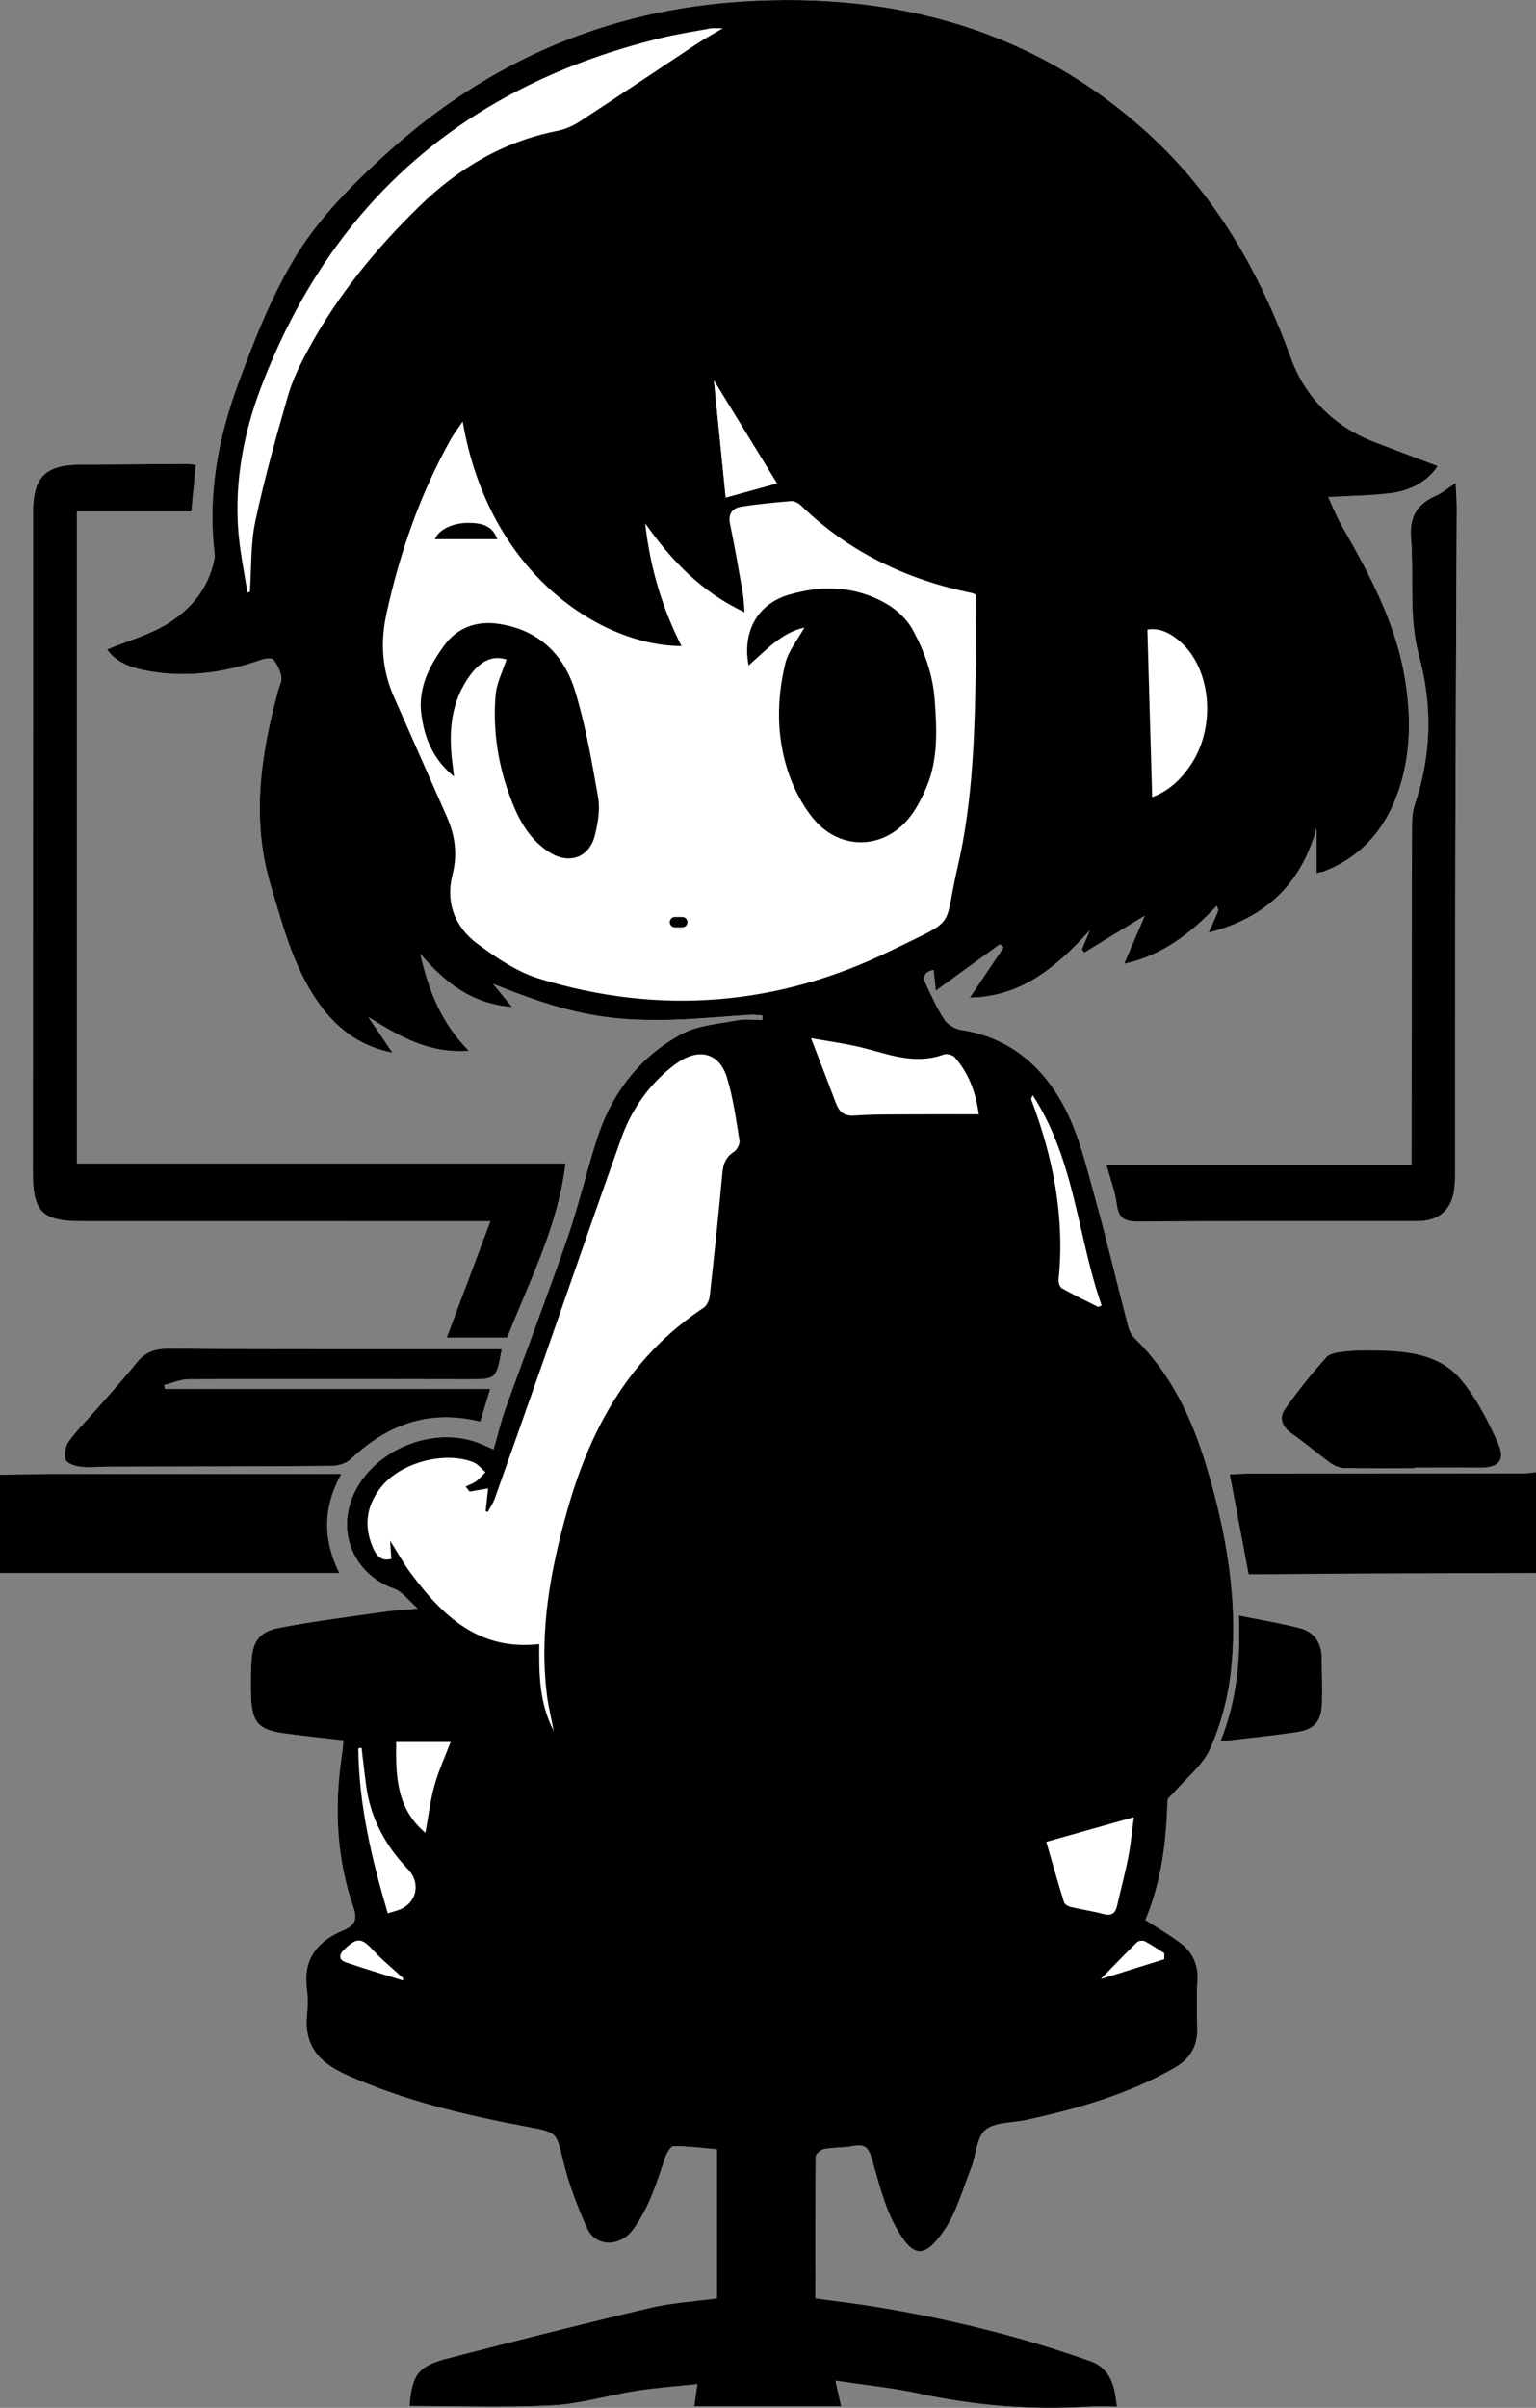<?xml version="1.0" encoding="utf-8"?>
<!-- Generator: Adobe Illustrator 16.0.3, SVG Export Plug-In . SVG Version: 6.00 Build 0)  -->
<!DOCTYPE svg PUBLIC "-//W3C//DTD SVG 1.1//EN" "http://www.w3.org/Graphics/SVG/1.1/DTD/svg11.dtd">
<svg version="1.1" id="レイヤー_1" xmlns="http://www.w3.org/2000/svg" xmlns:xlink="http://www.w3.org/1999/xlink" x="0px"
	 y="0px" width="446.195px" height="699.057px" viewBox="0 0 446.195 699.057" enable-background="new 0 0 446.195 699.057"
	 xml:space="preserve">
<rect x="0" y="0" width="446.195" height="699.057" fill="#808080" stroke="none"/>
<path fill="#FFFFFF" d="M382.474,240.434c0,4.271,0,8.542,0,13.039c0.863-0.207,1.715-0.304,2.48-0.61
	c9.697-3.883,16.336-10.89,20.242-20.441c4.479-10.949,4.867-22.345,3.17-33.92c-2.484-16.948-10.432-31.655-18.779-46.221
	c-1.418-2.477-2.451-5.175-3.752-7.959c6.609-0.387,12.363-0.435,18.035-1.134c5.85-0.721,10.807-3.366,13.795-7.897
	c-6.268-2.375-12.398-4.659-18.5-7.017c-11.73-4.531-20.039-13.015-24.209-24.484c-9-24.742-21.727-47.043-41.199-64.854
	C300.314,8.342,259.83-2.364,215.629,0.427c-39.141,2.472-73.594,17.232-102.881,43.677c-10.433,9.42-20.454,19.436-27.543,31.4
	C78.458,86.891,73.529,99.5,68.958,111.996c-5.701,15.587-8.61,31.822-6.643,48.591c0.071,0.607,0.045,1.254-0.074,1.855
	c-1.675,8.38-6.846,14.53-13.771,18.743c-5.286,3.215-11.485,4.929-17.353,7.34c2.23,3.467,6.53,5.211,10.799,6.066
	c11.51,2.31,22.833,0.865,33.886-3.008c1.115-0.391,3.063-0.702,3.547-0.133c1.166,1.371,2.012,3.221,2.365,5.002
	c0.24,1.215-0.553,2.644-0.914,3.968c-5.103,18.776-7.912,37.548-2.101,56.824c3.717,12.33,6.863,24.795,14.846,35.286
	c5.158,6.78,11.683,11.391,20.468,13.076c-2.47-3.637-4.747-6.991-7.024-10.344c8.925,5.522,17.434,10.681,29.216,9.814
	c-8.003-8.085-11.654-17.358-14.12-28.18c7.32,8.578,15.121,14.579,26.647,15.449c-2.1-2.566-3.795-4.64-5.491-6.712
	c20.836,8.393,32.59,10.97,51.923,10.425c7.612-0.214,15.208-0.984,22.814-1.449c1.174-0.072,2.366,0.137,3.549,0.216
	c-0.024,0.437-0.048,0.871-0.072,1.308c-2.432,0-4.936-0.375-7.282,0.074c-5.477,1.051-11.453,1.431-16.197,3.99
	c-12.372,6.674-20.444,17.41-24.703,30.804c-2.987,9.392-5.212,19.034-8.432,28.338c-5.713,16.51-11.974,32.828-17.89,49.271
	c-1.412,3.923-2.366,8.01-3.577,12.183c-1.368-0.601-2.272-0.995-3.174-1.396c-14.281-6.325-33.418,1.952-38.319,16.576
	c-3.608,10.766,1.979,21.54,12.64,25.281c2.354,0.825,4.103,3.379,6.806,5.724c-4.117,0.39-6.991,0.543-9.828,0.953
	c-10.127,1.463-20.297,2.722-30.34,4.642c-5.947,1.138-7.836,4.021-8.135,10.04c-0.167,3.367-0.198,6.751-0.084,10.119
	c0.246,7.28,2.211,9.479,9.485,10.486c5.667,0.784,11.363,1.347,17.326,2.04c-0.141,1.458-0.2,2.685-0.385,3.893
	c-2.302,15.057-1.732,29.936,3.243,44.421c1.279,3.726,0.569,5.393-3.141,6.951c-7.182,3.021-11.468,8.226-10.346,16.694
	c0.342,2.581,0.299,5.263,0.054,7.861c-0.833,8.816,3.493,13.689,11.286,17.211c17.026,7.691,34.972,11.855,53.174,15.273
	c8.391,1.575,7.958,1.668,10.025,10.15c1.606,6.592,4.099,13.046,6.891,19.25c2.44,5.421,9.489,5.386,13.135,0.595
	c4.883-6.417,7.072-13.963,9.629-21.394c0.419-1.218,1.564-3.116,2.367-3.111c4.177,0.021,8.351,0.556,12.602,0.919
	c0,14.729,0,28.931,0,43.293c-6.646,0.906-13.166,1.268-19.422,2.746c-19.703,4.657-39.333,9.631-58.936,14.696
	c-8.507,2.199-10.285,4.789-10.968,13.815c13.845,0,27.726,0.513,41.545-0.194c8.128-0.416,16.133-2.928,24.241-4.194
	c5.739-0.896,11.557-1.288,17.826-1.956c-0.372,2.594-0.644,4.492-0.925,6.451c14.352,0,28.505,0,42.711,0
	c-0.544-2.428-1.034-4.612-1.675-7.469c8.754,1.323,16.688,2.104,24.429,3.779c16.189,3.503,32.484,4.78,48.994,3.785
	c2.777-0.167,5.572-0.023,8.383-0.023c-0.209-1.445-0.348-2.547-0.529-3.641c-0.742-4.441-2.816-8.022-7.209-9.58
	c-20.435-7.245-41.416-12.378-62.805-15.852c-5.597-0.908-11.236-1.556-17.096-2.354c0-13.95-0.043-27.558,0.109-41.163
	c0.008-0.78,1.521-2.044,2.489-2.219c2.815-0.51,5.757-0.343,8.562-0.885c3.178-0.614,4.313,0.595,5.195,3.561
	c2.021,6.795,3.631,13.943,7.031,20.043c4.872,8.74,8.152,9.438,13.961,1.034c3.729-5.396,5.516-12.159,7.98-18.385
	c1.451-3.664,1.484-8.722,4.062-10.886c2.783-2.337,7.79-2.01,11.817-2.886c14.947-3.252,29.564-7.419,42.984-15.059
	c4.555-2.595,6.918-6.252,6.768-11.585c-0.133-4.62-0.24-9.263,0.057-13.867c0.305-4.738-1.535-8.33-5.133-11.023
	c-3.061-2.291-6.398-4.211-10.006-6.549c4.588-10.935,6.133-22.627,6.4-34.561c0.018-0.827,1.219-1.642,1.898-2.438
	c3.611-4.229,8.42-7.931,10.57-12.806c3.066-6.954,5.123-14.663,5.963-22.232c2.283-20.555-1.309-40.636-7.262-60.25
	c-4.133-13.614-10.18-26.328-20.59-36.511c-0.926-0.905-1.633-2.252-1.963-3.519c-3.309-12.688-6.307-25.462-9.828-38.09
	c-2.371-8.5-4.443-17.322-8.443-25.075c-6.232-12.079-15.93-20.708-30.176-22.902c-1.779-0.274-3.939-1.496-4.905-2.954
	c-2.179-3.283-3.802-6.95-5.486-10.538c-1.038-2.213-0.006-3.486,2.3-3.949c0.228,2.132,0.439,4.135,0.643,6.031
	c6.438-4.662,12.521-9.069,18.605-13.477c0.361,0.302,0.725,0.604,1.086,0.905c-3.252,4.825-6.504,9.649-9.841,14.601
	c15.046-0.237,25.313-8.989,34.892-19.542c-0.779,1.846-1.559,3.691-2.338,5.537c0.244,0.308,0.486,0.613,0.729,0.921
	c5.697-3.476,11.396-6.951,17.564-10.714c-2.053,4.786-3.977,9.272-5.998,13.984c10.934-2.38,19.332-8.78,26.955-16.885
	c0.203,0.828,0.455,1.242,0.346,1.509c-0.781,1.918-1.637,3.807-2.732,6.307C367.691,266.51,377.98,256.629,382.474,240.434z"/>
<path fill="#FFFFFF" d="M56.91,134.883c-1.26-0.076-2.233-0.191-3.206-0.186c-10.12,0.054-20.24,0.133-30.36,0.196
	c-10.201,0.063-13.733,3.59-13.739,13.769c-0.013,20.363-0.012,40.728-0.021,61.09C9.565,253.228,9.53,296.704,9.53,340.18
	c0,11.731,2.666,14.376,14.336,14.379c37.858,0.013,75.717,0.011,113.575,0.015c1.451,0,2.903,0,4.992,0
	c-4.334,11.54-8.435,22.457-12.687,33.775c6.239,0,11.919,0,17.594,0c6.474-16.49,14.746-32.279,16.94-50.582
	c-47.447,0-94.712,0-141.92,0c0-63.199,0-125.979,0-189.283c11.268,0,22.183,0,33.231,0
	C56.048,143.774,56.456,139.569,56.91,134.883z"/>
<path fill="#FFFFFF" d="M321.408,338.158c1.107,4.087,2.514,7.749,3.014,11.529c0.521,3.946,2.262,4.976,6.068,4.954
	c27.111-0.148,54.227-0.058,81.34-0.104c6.334-0.011,10.031-3.467,10.668-9.675c0.127-1.241,0.225-2.492,0.225-3.739
	c0.021-31.357-0.021-62.716,0.051-94.075c0.078-33.227,0.271-66.454,0.391-99.682c0.008-2.261-0.186-4.523-0.303-7.177
	c-2.309,1.529-3.854,2.892-5.65,3.682c-5.436,2.394-7.824,5.963-7.32,12.295c0.908,11.4-0.758,22.922,2.33,34.262
	c3.934,14.443,3.598,28.896-1.246,43.184c-0.664,1.958-0.797,4.169-0.803,6.264c-0.086,31.233-0.109,62.467-0.146,93.7
	c-0.002,1.431,0,2.861,0,4.581C380.169,338.158,350.99,338.158,321.408,338.158z"/>
<path fill="#FFFFFF" d="M145.765,391.676c-9.776,0-19.26,0.006-28.744-0.001c-22.738-0.017-45.477,0.024-68.214-0.117
	c-3.797-0.023-6.648,0.96-9.075,4c-3.737,4.682-7.797,9.104-11.738,13.622c-2.709,3.104-5.673,6.022-8.063,9.354
	c-0.975,1.359-1.428,3.881-0.823,5.334c0.471,1.132,2.902,1.81,4.544,2.007c2.456,0.295,4.984-0.047,7.482-0.054
	c21.738-0.057,43.477-0.052,65.214-0.231c1.891-0.017,4.257-0.719,5.582-1.972c10.607-10.022,22.688-14.541,37.587-10.87
	c0.872-2.856,1.796-5.887,2.904-9.517c-31.917,0-63.214,0-94.511,0c-0.056-0.381-0.112-0.762-0.168-1.144
	c2.344-0.571,4.686-1.636,7.032-1.644c26.985-0.097,53.971-0.049,80.956-0.003C144.152,400.456,144.152,400.508,145.765,391.676z"/>
<path fill="#FFFFFF" d="M410.974,426.299c0-0.063,0-0.125,0-0.188c6.24,0,12.48-0.04,18.721,0.012
	c5.762,0.048,7.771-2.102,5.354-7.438c-2.896-6.396-6.221-12.88-10.688-18.213c-6.074-7.249-15.199-8.211-24.166-8.408
	c-3.021-0.066-6.064-0.072-9.061,0.243c-2.01,0.211-4.639,0.412-5.803,1.694c-4.316,4.757-8.355,9.809-12.055,15.063
	c-1.938,2.749-0.732,5.303,2.133,7.279c3.787,2.613,7.271,5.66,11.004,8.356c1.123,0.813,2.631,1.499,3.977,1.528
	C397.25,426.381,404.113,426.299,410.974,426.299z"/>
<path fill="#FFFFFF" d="M359.88,469.01c0.486,12.729-0.57,24.631-5.371,36.577c7.979-0.951,15.18-1.621,22.313-2.725
	c5.133-0.793,7.066-3.248,7.213-8.452c0.121-4.365-0.037-8.739-0.08-13.109c-0.045-4.424-2.213-7.543-6.4-8.626
	C371.916,471.217,366.144,470.28,359.88,469.01z"/>
<path d="M0,428.17c5.603-0.081,11.205-0.228,16.808-0.231c25.962-0.023,51.925-0.008,77.888-0.006c1.225,0,2.449,0,4.434,0
	c-5.345,9.675-5.402,19.04-0.592,28.733c-33.228,0-65.882,0-98.537,0C0,447.168,0,437.669,0,428.17z"/>
<path d="M446.195,456.666c-15.482,0.042-30.965,0.066-46.447,0.135c-10.49,0.046-20.98,0.155-31.471,0.232
	c-1.857,0.015-3.713,0.002-5.557,0.002c-1.832-9.717-3.602-19.112-5.457-28.957c2.068-0.094,4.133-0.266,6.193-0.267
	c26.352-0.022,52.701-0.015,79.051-0.04c1.23-0.001,2.457-0.229,3.688-0.353C446.195,437.169,446.195,446.918,446.195,456.666z"/>
<path d="M56.91,134.883c-0.454,4.688-0.861,8.893-1.317,13.603c-11.048,0-21.963,0-33.231,0c0,63.305,0,126.084,0,189.283
	c47.208,0,94.473,0,141.92,0c-2.194,18.303-10.467,34.092-16.94,50.582c-5.674,0-11.355,0-17.594,0
	c4.251-11.318,8.352-22.235,12.687-33.775c-2.089,0-3.541,0-4.992,0c-37.858-0.004-75.716-0.002-113.575-0.015
	c-11.67-0.003-14.335-2.646-14.336-14.379c0-43.478,0.035-86.952,0.054-130.429c0.009-20.362,0.008-40.727,0.021-61.09
	c0.006-10.179,3.538-13.706,13.739-13.769c10.12-0.063,20.24-0.143,30.36-0.196C54.676,134.691,55.649,134.806,56.91,134.883z"/>
<path d="M321.408,338.158c29.582,0,58.762,0,88.615,0c0-1.719-0.002-3.149,0-4.581c0.037-31.232,0.061-62.466,0.146-93.7
	c0.006-2.095,0.139-4.306,0.803-6.264c4.844-14.287,5.18-28.74,1.246-43.184c-3.088-11.34-1.422-22.861-2.33-34.262
	c-0.504-6.332,1.887-9.902,7.32-12.295c1.797-0.791,3.344-2.152,5.65-3.682c0.117,2.653,0.311,4.916,0.303,7.177
	c-0.117,33.229-0.313,66.455-0.391,99.683c-0.072,31.357-0.029,62.717-0.051,94.074c0,1.247-0.098,2.498-0.225,3.739
	c-0.637,6.208-4.334,9.664-10.668,9.675c-27.113,0.046-54.229-0.046-81.34,0.104c-3.809,0.021-5.547-1.007-6.068-4.954
	C323.921,345.906,322.515,342.245,321.408,338.158z"/>
<path d="M145.765,391.676c-1.613,8.832-1.613,8.78-10.036,8.768c-26.985-0.046-53.971-0.094-80.956,0.003
	c-2.346,0.008-4.688,1.071-7.032,1.644c0.056,0.382,0.112,0.763,0.168,1.144c31.297,0,62.595,0,94.511,0
	c-1.107,3.63-2.032,6.659-2.904,9.517c-14.899-3.671-26.98,0.848-37.587,10.87c-1.325,1.253-3.691,1.955-5.582,1.972
	c-21.737,0.181-43.476,0.176-65.214,0.231c-2.498,0.007-5.026,0.349-7.482,0.054c-1.642-0.197-4.073-0.874-4.544-2.007
	c-0.604-1.452-0.152-3.975,0.823-5.334c2.39-3.332,5.354-6.25,8.063-9.354c3.941-4.519,8.001-8.94,11.738-13.622
	c2.426-3.04,5.278-4.023,9.075-4c22.737,0.143,45.476,0.102,68.214,0.117C126.504,391.681,135.989,391.676,145.765,391.676z"/>
<path d="M410.974,426.299c-6.859,0-13.725,0.082-20.584-0.07c-1.346-0.029-2.854-0.717-3.977-1.528
	c-3.732-2.696-7.217-5.743-11.004-8.357c-2.865-1.977-4.07-4.529-2.133-7.278c3.699-5.254,7.738-10.306,12.055-15.063
	c1.164-1.282,3.793-1.483,5.803-1.694c2.996-0.315,6.039-0.311,9.061-0.243c8.967,0.196,18.092,1.159,24.166,8.408
	c4.467,5.333,7.791,11.816,10.688,18.213c2.418,5.337,0.406,7.485-5.354,7.438c-6.24-0.052-12.48-0.012-18.721-0.012
	C410.974,426.174,410.974,426.235,410.974,426.299z"/>
<path d="M359.88,469.01c6.264,1.271,12.035,2.206,17.674,3.665c4.188,1.083,6.355,4.202,6.398,8.626
	c0.045,4.37,0.203,8.744,0.08,13.109c-0.145,5.204-2.08,7.659-7.213,8.452c-7.133,1.104-14.332,1.772-22.313,2.725
	C359.31,493.641,360.367,481.739,359.88,469.01z"/>
<path fill="#FFFFFF" d="M134.408,122.364c7.688,44.956,40.9,65.18,63.552,65.195c-5.758-11.331-9.164-23.146-10.539-35.626
	c7.523,10.651,16.201,19.896,28.864,25.815c-0.179-2.004-0.215-3.855-0.529-5.66c-1.157-6.642-2.29-13.294-3.67-19.892
	c-0.643-3.072,0.64-4.689,3.332-5.107c4.789-0.743,9.625-1.232,14.458-1.608c0.934-0.072,2.153,0.646,2.893,1.363
	c13.977,13.552,30.794,21.492,49.705,25.353c0.234,0.048,0.449,0.196,1.033,0.458c0,6.166,0.078,12.496-0.014,18.823
	c-0.293,20.252-0.723,40.546-5.328,60.361c-4.295,18.479,0.348,14.495-19.203,24.09c-32.775,16.084-67.293,18.96-102.395,8.181
	c-6.377-1.959-12.338-6.009-17.798-10.034c-6.624-4.883-9.41-11.999-7.312-20.243c1.504-5.908,0.712-11.35-1.689-16.765
	c-5.106-11.517-10.15-23.062-15.261-34.576c-3.507-7.901-4.115-15.813-2.225-24.419c3.891-17.716,9.749-34.597,18.594-50.428
	C131.762,126.063,132.892,124.618,134.408,122.364z M233.662,182.203c-1.886,3.442-4.658,6.745-5.561,10.497
	c-2.48,10.329-2.563,20.908,0.747,31.075c1.586,4.873,4.071,9.767,7.284,13.73c7.046,8.696,18.574,9.388,26.392,1.701
	c2.905-2.856,5.007-6.827,6.614-10.65c3.423-8.147,3.023-16.777,2.386-25.437c-0.536-7.296-2.965-13.966-6.339-20.204
	c-1.631-3.014-4.534-5.789-7.523-7.537c-9-5.259-18.785-5.617-28.611-2.68c-9.465,2.829-13.382,11.279-11.586,20.5
	C222.577,188.687,227.22,183.572,233.662,182.203z M147.131,191.467c-1.152,3.592-2.861,6.84-3.151,10.208
	c-0.914,10.604,0.781,20.982,4.639,30.88c2.277,5.843,5.406,11.338,10.936,14.856c5.834,3.713,11.725,1.553,13.311-5.108
	c0.826-3.474,1.492-7.305,0.89-10.737c-1.828-10.415-3.634-20.92-6.72-31.002c-3.283-10.724-10.794-17.842-22.424-19.474
	c-6.297-0.882-11.827,1.192-15.542,6.269c-4.309,5.889-7.722,12.41-6.663,20.12c0.929,6.766,3.299,12.916,9.485,17.956
	c-0.23-1.872-0.357-2.919-0.489-3.969c-1.134-9.05-0.458-17.73,5.147-25.419C139.368,192.183,142.865,190.104,147.131,191.467z
	 M144.465,156.54c-1.236-3.36-3.574-4.698-8.21-4.741c-4.9-0.045-8.819,2.021-9.925,4.741
	C132.088,156.54,138.096,156.54,144.465,156.54z"/>
<path fill="#FFFFFF" d="M160.843,502.49c-4.17-7.836-4.302-16.428-4.194-25.167c-17.493,1.983-28.01-8.114-37.217-20.435
	c-2.143-2.866-3.872-6.042-6.118-9.59c0.146,2.069,0.252,3.591,0.372,5.285c-3.223,0.847-4.504-1.278-5.42-3.421
	c-2.697-6.31-1.76-12.229,2.536-17.544c5.666-7.008,18.324-10.41,26.684-7.1c1.351,0.535,2.372,1.902,3.546,2.884
	c-0.905,0.903-1.722,1.924-2.739,2.673c-0.893,0.657-2.009,1.012-3.026,1.499c0.38,0.489,0.76,0.979,1.139,1.468
	c1.614-0.271,3.228-0.544,5.393-0.906c-0.257,2.328-0.491,4.445-0.725,6.563c0.2,0.099,0.4,0.194,0.601,0.292
	c0.697-1.327,1.568-2.592,2.066-3.989c4.854-13.634,9.665-27.28,14.449-40.938c7.422-21.186,14.728-42.411,22.267-63.556
	c2.454-6.883,6.316-13.031,11.662-18.119c1.531-1.457,3.172-2.838,4.924-4.013c6.222-4.174,11.972-2.59,14.138,4.488
	c1.811,5.917,2.636,12.148,3.641,18.282c0.164,0.997-0.712,2.659-1.608,3.237c-2.375,1.532-3.129,3.53-3.377,6.238
	c-1.089,11.894-2.342,23.771-3.664,35.642c-0.135,1.21-0.83,2.784-1.779,3.412c-21.297,14.079-32.784,34.742-39.54,58.598
	c-4.965,17.532-8.229,35.276-6.009,53.605C159.275,495.444,160.165,498.954,160.843,502.49z"/>
<path fill="#FFFFFF" d="M71.865,172.071c-0.925-6.217-2.272-12.405-2.689-18.655c-0.937-14.045,1.625-27.742,6.573-40.771
	c20.681-54.468,59.923-87.94,116.32-101.627c4.723-1.146,9.544-1.894,14.33-2.769c0.833-0.151,1.717-0.021,3.541-0.021
	c-2.907,1.726-5.113,2.916-7.196,4.293c-11.452,7.572-22.84,15.242-34.337,22.745c-1.934,1.262-4.214,2.277-6.468,2.72
	c-15.728,3.076-28.88,10.947-40.158,21.941c-12.654,12.334-23.805,25.954-32.258,41.573c-2.3,4.25-4.5,8.689-5.834,13.305
	c-3.497,12.099-6.906,24.255-9.52,36.564c-1.407,6.624-1.104,13.61-1.573,20.434C72.352,171.893,72.108,171.982,71.865,172.071z"/>
<path fill="#FFFFFF" d="M235.601,301.411c4.15,0.72,8.42,1.342,12.632,2.229c3.536,0.746,6.996,1.846,10.509,2.708
	c5.17,1.269,10.311,1.69,15.485-0.217c0.856-0.314,2.542,0.147,3.147,0.852c3.914,4.53,6.071,9.88,6.963,16.542
	c-6.441,0-12.641-0.033-18.838,0.011c-5.736,0.04-11.492-0.077-17.205,0.346c-3.164,0.234-4.53-1.111-5.506-3.7
	C240.527,314.166,238.197,308.178,235.601,301.411z"/>
<path fill="#FFFFFF" d="M334.693,231.423c-0.465-16.234-0.924-32.29-1.391-48.633c3.734-0.606,6.813,1.116,9.563,3.518
	c8.785,7.67,10.406,23.891,3.582,34.899C343.49,225.978,339.632,229.624,334.693,231.423z"/>
<path fill="#FFFFFF" d="M319.048,379.46c-3.529-1.786-7.104-3.496-10.551-5.43c-0.615-0.346-1.08-1.653-0.998-2.453
	c1.861-18.153-1.531-35.491-7.943-52.381c-0.063-0.167,0.133-0.432,0.416-1.263c12.326,18.916,13,41.003,20.041,61.06
	C319.693,379.148,319.371,379.305,319.048,379.46z"/>
<path d="M417.666,135.297c-6.268-2.375-12.398-4.659-18.5-7.018c-11.73-4.531-20.039-13.015-24.209-24.484
	c-9-24.74-21.727-47.042-41.199-64.854C300.314,8.347,259.83-2.359,215.629,0.432c-39.141,2.471-73.594,17.232-102.881,43.677
	c-10.432,9.42-20.454,19.436-27.543,31.401c-6.746,11.387-11.676,23.996-16.246,36.491c-5.701,15.589-8.61,31.822-6.643,48.592
	c0.072,0.606,0.046,1.254-0.074,1.854c-1.675,8.38-6.846,14.53-13.771,18.743c-5.286,3.215-11.485,4.928-17.353,7.34
	c2.23,3.467,6.53,5.211,10.799,6.067c11.51,2.308,22.833,0.865,33.886-3.008c1.115-0.391,3.064-0.701,3.547-0.134
	c1.165,1.37,2.012,3.222,2.365,5.002c0.24,1.216-0.554,2.644-0.914,3.969c-5.103,18.775-7.913,37.547-2.101,56.823
	c3.718,12.329,6.864,24.796,14.846,35.286c5.157,6.78,11.683,11.392,20.468,13.076c-2.47-3.637-4.747-6.99-7.024-10.344
	c8.924,5.522,17.434,10.681,29.216,9.814c-8.003-8.085-11.654-17.359-14.12-28.18c7.319,8.578,15.121,14.579,26.647,15.449
	c-2.099-2.566-3.795-4.639-5.491-6.712c20.836,8.393,32.59,10.97,51.923,10.425c7.612-0.215,15.208-0.985,22.814-1.449
	c1.174-0.071,2.366,0.138,3.549,0.216c-0.024,0.437-0.048,0.871-0.072,1.308c-2.432,0-4.936-0.375-7.282,0.075
	c-5.476,1.051-11.452,1.43-16.197,3.989c-12.372,6.675-20.444,17.409-24.703,30.805c-2.987,9.391-5.212,19.033-8.432,28.338
	c-5.713,16.509-11.974,32.829-17.89,49.27c-1.411,3.923-2.366,8.01-3.577,12.184c-1.367-0.602-2.272-0.996-3.174-1.396
	c-14.281-6.325-33.418,1.952-38.319,16.576c-3.608,10.766,1.979,21.54,12.64,25.281c2.354,0.827,4.102,3.379,6.806,5.724
	c-4.117,0.391-6.991,0.543-9.828,0.953c-10.127,1.463-20.298,2.722-30.34,4.643c-5.947,1.137-7.836,4.019-8.135,10.04
	c-0.167,3.366-0.198,6.751-0.084,10.118c0.246,7.28,2.211,9.479,9.485,10.486c5.667,0.784,11.364,1.347,17.326,2.04
	c-0.141,1.458-0.2,2.685-0.385,3.893c-2.302,15.058-1.733,29.936,3.243,44.422c1.279,3.724,0.569,5.391-3.141,6.95
	c-7.181,3.021-11.468,8.226-10.346,16.694c0.342,2.581,0.299,5.262,0.054,7.862c-0.833,8.815,3.493,13.688,11.286,17.21
	c17.027,7.691,34.972,11.855,53.174,15.273c8.391,1.575,7.959,1.668,10.025,10.15c1.606,6.592,4.099,13.046,6.891,19.25
	c2.441,5.421,9.489,5.386,13.135,0.595c4.883-6.417,7.072-13.963,9.629-21.394c0.419-1.216,1.565-3.116,2.367-3.111
	c4.177,0.022,8.352,0.556,12.602,0.919c0,14.73,0,28.931,0,43.293c-6.646,0.906-13.166,1.268-19.422,2.746
	c-19.703,4.657-39.333,9.631-58.936,14.697c-8.507,2.199-10.285,4.789-10.968,13.814c13.845,0,27.726,0.514,41.545-0.193
	c8.128-0.416,16.133-2.927,24.241-4.195c5.739-0.896,11.556-1.288,17.826-1.956c-0.372,2.594-0.644,4.492-0.925,6.451
	c14.352,0,28.505,0,42.711,0c-0.544-2.427-1.034-4.613-1.675-7.468c8.754,1.322,16.689,2.104,24.429,3.778
	c16.188,3.503,32.483,4.78,48.995,3.785c2.777-0.167,5.572-0.022,8.381-0.022c-0.209-1.447-0.346-2.548-0.529-3.642
	c-0.742-4.44-2.814-8.021-7.207-9.58c-20.436-7.246-41.416-12.378-62.806-15.852c-5.597-0.909-11.237-1.555-17.096-2.354
	c0-13.949-0.043-27.558,0.108-41.163c0.01-0.78,1.521-2.044,2.49-2.219c2.816-0.51,5.756-0.343,8.563-0.885
	c3.176-0.614,4.313,0.595,5.193,3.561c2.021,6.795,3.633,13.943,7.032,20.043c4.872,8.74,8.153,9.438,13.962,1.034
	c3.727-5.395,5.514-12.159,7.98-18.385c1.451-3.664,1.484-8.721,4.061-10.885c2.783-2.337,7.79-2.011,11.818-2.886
	c14.945-3.253,29.564-7.42,42.982-15.06c4.555-2.594,6.92-6.252,6.768-11.585c-0.131-4.62-0.24-9.262,0.057-13.867
	c0.307-4.738-1.533-8.33-5.131-11.022c-3.061-2.291-6.4-4.211-10.008-6.55c4.588-10.935,6.133-22.627,6.4-34.561
	c0.018-0.828,1.219-1.641,1.898-2.438c3.613-4.231,8.422-7.932,10.57-12.807c3.068-6.954,5.123-14.663,5.965-22.231
	c2.283-20.556-1.309-40.637-7.264-60.25c-4.131-13.615-10.178-26.329-20.588-36.512c-0.926-0.906-1.633-2.252-1.963-3.518
	c-3.309-12.689-6.307-25.462-9.828-38.091c-2.373-8.5-4.445-17.322-8.445-25.074c-6.232-12.079-15.928-20.708-30.174-22.903
	c-1.78-0.274-3.94-1.496-4.906-2.954c-2.178-3.284-3.801-6.95-5.486-10.538c-1.037-2.213-0.006-3.485,2.301-3.949
	c0.227,2.133,0.439,4.136,0.642,6.031c6.437-4.662,12.521-9.068,18.604-13.476c0.362,0.301,0.726,0.603,1.088,0.904
	c-3.252,4.825-6.504,9.649-9.842,14.601c15.045-0.236,25.314-8.988,34.893-19.542c-0.779,1.846-1.559,3.691-2.338,5.538
	c0.244,0.307,0.486,0.612,0.729,0.92c5.697-3.476,11.395-6.95,17.563-10.713c-2.051,4.786-3.975,9.272-5.996,13.983
	c10.934-2.381,19.332-8.78,26.953-16.885c0.203,0.828,0.455,1.242,0.346,1.509c-0.779,1.918-1.635,3.808-2.732,6.308
	c16.578-4.258,26.865-14.139,31.359-30.333c0,4.271,0,8.542,0,13.044c0.863-0.207,1.713-0.303,2.48-0.61
	c9.697-3.883,16.336-10.89,20.242-20.44c4.479-10.95,4.867-22.346,3.17-33.92c-2.484-16.95-10.43-31.657-18.779-46.222
	c-1.418-2.476-2.451-5.175-3.752-7.959c6.609-0.387,12.363-0.435,18.035-1.134C409.72,142.472,414.677,139.828,417.666,135.297z
	 M117.001,574.93c-5.519-1.735-11.073-3.365-16.539-5.252c-2.123-0.734-1.981-2.219-0.423-3.706
	c3.747-3.578,4.989-3.393,8.487,0.396c2.64,2.86,5.707,5.325,8.583,7.968C117.073,574.534,117.037,574.733,117.001,574.93z
	 M115.478,554.633c-0.704,0.226-1.416,0.428-2.826,0.853c-4.684-15.793-8.416-31.521-8.566-47.901
	c0.316-0.055,0.632-0.108,0.947-0.161c0.441,3.64,0.846,7.284,1.328,10.918c1.26,9.5,5.576,17.483,12.145,24.343
	C122.48,546.831,120.942,552.882,115.478,554.633z M126.205,518.349c-1.221,4.367-1.739,8.931-2.633,13.781
	c-8.422-7.111-8.63-16.468-8.489-26.393c5.395,0,10.557,0,15.817,0C129.346,509.828,127.423,513.991,126.205,518.349z
	 M213.212,334.384c-2.375,1.532-3.129,3.53-3.377,6.238c-1.089,11.894-2.342,23.772-3.664,35.642
	c-0.134,1.21-0.83,2.784-1.779,3.412c-21.297,14.079-32.785,34.743-39.54,58.598c-4.965,17.532-8.229,35.276-6.009,53.605
	c0.433,3.565,1.322,7.075,2,10.611c-4.171-7.836-4.302-16.427-4.196-25.167c-17.493,1.983-28.01-8.116-37.217-20.435
	c-2.143-2.866-3.872-6.042-6.118-9.59c0.146,2.069,0.253,3.591,0.372,5.284c-3.223,0.848-4.504-1.277-5.42-3.42
	c-2.696-6.31-1.759-12.23,2.536-17.544c5.666-7.008,18.324-10.411,26.684-7.1c1.351,0.535,2.372,1.903,3.546,2.884
	c-0.905,0.903-1.722,1.924-2.739,2.673c-0.893,0.657-2.009,1.012-3.026,1.499c0.38,0.489,0.76,0.979,1.139,1.467
	c1.614-0.271,3.228-0.543,5.393-0.905c-0.257,2.328-0.491,4.445-0.725,6.563c0.2,0.099,0.401,0.194,0.601,0.292
	c0.697-1.327,1.568-2.592,2.066-3.989c4.854-13.633,9.665-27.281,14.449-40.938c7.422-21.186,14.728-42.411,22.267-63.556
	c2.454-6.883,6.316-13.032,11.662-18.119c1.53-1.456,3.172-2.838,4.924-4.013c6.222-4.174,11.972-2.59,14.138,4.488
	c1.81,5.917,2.636,12.148,3.641,18.282C214.984,332.143,214.108,333.805,213.212,334.384z M330.316,563.895
	c0.445-0.433,1.686-0.562,2.26-0.262c1.941,1.016,3.75,2.288,5.611,3.462c0.012,0.559,0.021,1.116,0.033,1.676
	c-6.137,1.918-12.273,3.838-18.377,5.748C323.455,570.824,326.826,567.299,330.316,563.895z M329.371,527.569
	c-0.473,3.547-0.824,7.539-1.578,11.452c-0.918,4.777-2.199,9.482-3.275,14.229c-0.51,2.242-1.611,3.076-4.002,2.433
	c-3.129-0.842-6.359-1.298-9.516-2.053c-0.723-0.174-1.721-0.759-1.91-1.366c-1.801-5.809-3.455-11.665-5.156-17.526
	C312.365,532.361,320.605,530.04,329.371,527.569z M299.972,317.933c12.326,18.915,13,41.003,20.041,61.06
	c-0.32,0.155-0.643,0.313-0.965,0.467c-3.529-1.786-7.104-3.496-10.551-5.43c-0.615-0.346-1.08-1.653-0.998-2.453
	c1.863-18.153-1.531-35.491-7.943-52.381C299.494,319.029,299.689,318.764,299.972,317.933z M225.705,140.338
	c-4.388,1.211-9.308,2.569-14.884,4.107c-1.073-10.639-2.204-21.856-3.425-33.961C213.965,121.196,219.994,131.025,225.705,140.338z
	 M89.522,101.502c-2.3,4.25-4.5,8.689-5.834,13.305c-3.498,12.098-6.907,24.255-9.52,36.564c-1.406,6.624-1.104,13.611-1.573,20.434
	c-0.243,0.089-0.487,0.178-0.73,0.267c-0.926-6.217-2.272-12.405-2.69-18.654c-0.937-14.045,1.626-27.742,6.573-40.771
	c20.681-54.468,59.924-87.94,116.32-101.627c4.723-1.146,9.544-1.894,14.33-2.769c0.833-0.151,1.718-0.021,3.541-0.021
	c-2.907,1.726-5.113,2.916-7.196,4.293c-11.452,7.572-22.84,15.242-34.337,22.745c-1.934,1.262-4.214,2.278-6.468,2.72
	c-15.728,3.075-28.88,10.946-40.158,21.941C109.126,72.263,97.975,85.883,89.522,101.502z M274.227,306.13
	c0.856-0.314,2.542,0.148,3.147,0.852c3.914,4.531,6.071,9.881,6.963,16.542c-6.441,0-12.641-0.033-18.838,0.011
	c-5.736,0.04-11.492-0.077-17.205,0.346c-3.164,0.235-4.53-1.111-5.506-3.7c-2.261-6.014-4.59-12.001-7.188-18.769
	c4.15,0.72,8.42,1.342,12.632,2.228c3.536,0.746,6.996,1.846,10.509,2.708C263.912,307.615,269.05,308.037,274.227,306.13z
	 M283.496,191.479c-0.295,20.252-0.724,40.546-5.33,60.361c-4.295,18.479,0.349,14.495-19.201,24.09
	c-32.777,16.085-67.295,18.96-102.396,8.181c-6.378-1.959-12.339-6.009-17.798-10.034c-6.624-4.883-9.411-11.999-7.312-20.243
	c1.505-5.907,0.712-11.349-1.689-16.765c-5.107-11.516-10.15-23.062-15.261-34.576c-3.507-7.9-4.115-15.813-2.225-24.419
	c3.891-17.716,9.749-34.597,18.594-50.428c0.884-1.583,2.014-3.029,3.53-5.282c7.688,44.956,40.9,65.18,63.553,65.196
	c-5.758-11.33-9.164-23.146-10.539-35.626c7.524,10.65,16.201,19.895,28.864,25.815c-0.179-2.004-0.216-3.855-0.529-5.66
	c-1.156-6.642-2.289-13.294-3.67-19.892c-0.643-3.072,0.64-4.688,3.332-5.107c4.789-0.743,9.624-1.232,14.458-1.608
	c0.935-0.073,2.156,0.646,2.894,1.363c13.976,13.552,30.794,21.492,49.705,25.353c0.235,0.048,0.45,0.196,1.034,0.458
	C283.509,178.822,283.585,185.151,283.496,191.479z M346.447,221.207c-2.957,4.771-6.816,8.417-11.754,10.216
	c-0.463-16.234-0.922-32.29-1.391-48.633c3.734-0.606,6.813,1.117,9.563,3.518C351.65,193.977,353.271,210.198,346.447,221.207z"/>
<path fill="#FFFFFF" d="M225.705,140.338c-4.388,1.211-9.308,2.569-14.884,4.107c-1.073-10.639-2.204-21.855-3.425-33.961
	C213.965,121.196,219.994,131.025,225.705,140.338z"/>
<path fill="#FFFFFF" d="M117.001,574.93c-5.519-1.734-11.073-3.364-16.539-5.252c-2.123-0.734-1.98-2.22-0.423-3.706
	c3.748-3.577,4.99-3.393,8.487,0.396c2.64,2.859,5.707,5.325,8.583,7.967C117.073,574.533,117.037,574.732,117.001,574.93z"/>
<path fill="#FFFFFF" d="M338.22,568.771c-6.137,1.919-12.271,3.839-18.377,5.748c3.609-3.695,6.982-7.221,10.473-10.624
	c0.445-0.433,1.686-0.563,2.26-0.262c1.941,1.016,3.75,2.288,5.611,3.462C338.197,567.653,338.208,568.212,338.22,568.771z"/>
<path d="M233.662,182.203c-6.441,1.369-11.084,6.484-16.199,10.997c-1.795-9.221,2.121-17.67,11.585-20.5
	c9.826-2.938,19.613-2.579,28.611,2.68c2.99,1.748,5.895,4.522,7.524,7.537c3.374,6.238,5.803,12.907,6.339,20.204
	c0.639,8.659,1.037,17.289-2.386,25.437c-1.607,3.823-3.71,7.794-6.614,10.65c-7.816,7.687-19.346,6.995-26.393-1.701
	c-3.213-3.965-5.697-8.858-7.283-13.73c-3.311-10.167-3.229-20.747-0.747-31.075C229.003,188.948,231.776,185.646,233.662,182.203z"
	/>
<path d="M147.131,191.467c-4.266-1.362-7.763,0.717-10.581,4.58c-5.605,7.688-6.281,16.369-5.147,25.419
	c0.131,1.049,0.259,2.097,0.489,3.969c-6.187-5.04-8.556-11.19-9.485-17.956c-1.059-7.709,2.354-14.231,6.663-20.12
	c3.714-5.076,9.244-7.15,15.542-6.269c11.63,1.631,19.142,8.75,22.424,19.474c3.086,10.082,4.893,20.587,6.72,31.002
	c0.602,3.433-0.064,7.264-0.89,10.737c-1.586,6.662-7.477,8.821-13.311,5.108c-5.53-3.52-8.659-9.014-10.936-14.856
	c-3.857-9.897-5.552-20.275-4.639-30.879C144.27,198.306,145.979,195.058,147.131,191.467z"/>
<path d="M144.465,156.54c-6.37,0-12.377,0-18.136,0c1.106-2.721,5.025-4.787,9.925-4.741
	C140.892,151.842,143.229,153.179,144.465,156.54z"/>
<line fill="none" stroke="#000000" stroke-width="3" stroke-linecap="round" stroke-linejoin="round" stroke-miterlimit="10" x1="196.063" y1="267.725" x2="198.188" y2="267.725"/>
</svg>
